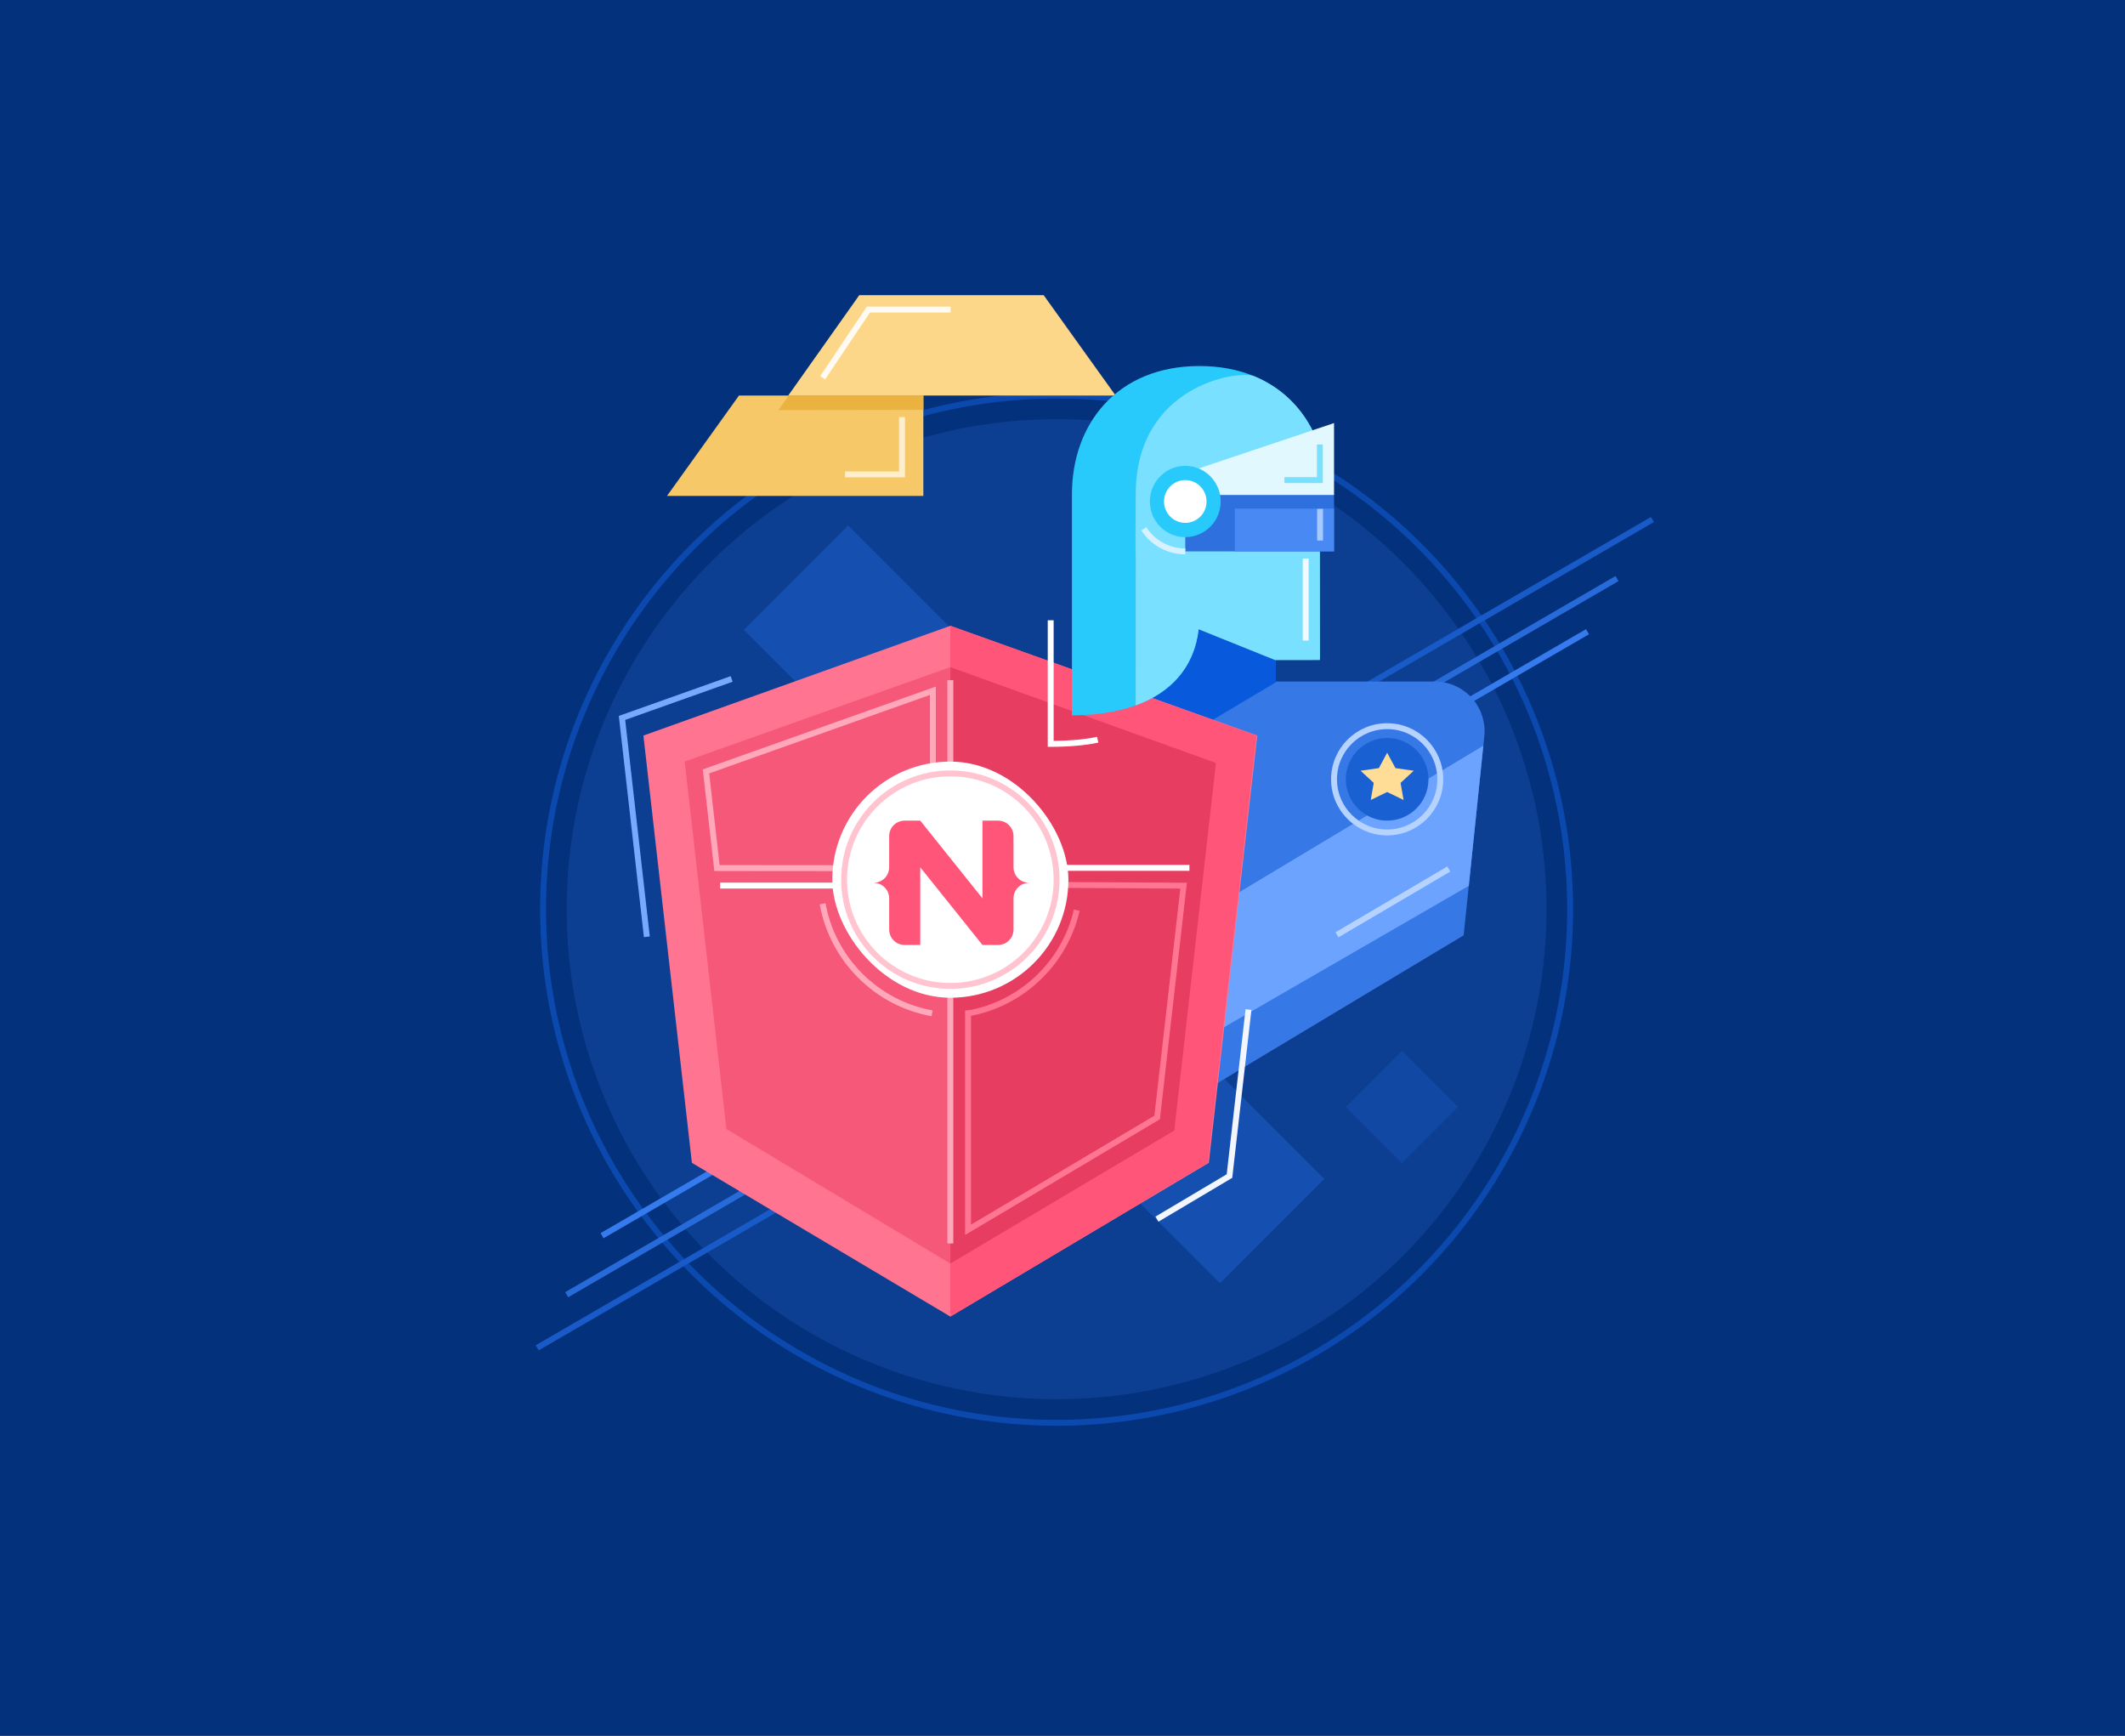 <?xml version="1.0" encoding="UTF-8" standalone="no"?>
<svg width="360px" height="294px" viewBox="0 0 360 294" version="1.1" xmlns="http://www.w3.org/2000/svg" xmlns:xlink="http://www.w3.org/1999/xlink">
    <rect x="0" y="0" width="360" height="294" fill="#333333" stroke="none"/>
    <!-- Generator: Sketch 50.2 (55047) - http://www.bohemiancoding.com/sketch -->
    <title>2_nativescript_with_angular_pro</title>
    <desc>Created with Sketch.</desc>
    <defs>
        <rect id="path-1" x="0" y="0" width="360" height="294"></rect>
    </defs>
    <g id="2_nativescript_with_angular_pro" stroke="none" stroke-width="1" fill="none" fill-rule="evenodd">
        <g id="nativescript_with_angular_pro">
            <mask id="mask-2" fill="white">
                <use xlink:href="#path-1"></use>
            </mask>
            <use id="Mask" fill="#04317C" xlink:href="#path-1"></use>
            <g id="nativescript_with_angular_pro_image" mask="url(#mask-2)">
                <g transform="translate(90, 50)">
                    <g id="circle_bg" transform="translate(2, 17)">
                        <circle id="circle_2" fill="#0C3E91" cx="87" cy="87" r="83"></circle>
                        <circle id="circle_1" stroke="#0B49AF" cx="87" cy="87" r="87"></circle>
                        <rect id="rectangle" fill="#1550B1" transform="translate(51.678, 39.678) rotate(-315) translate(-51.678, -39.678) " x="39.178" y="27.178" width="25" height="25"></rect>
                        <rect id="rectangle" fill="#1550B1" transform="translate(114.678, 132.678) rotate(-315) translate(-114.678, -132.678) " x="102.178" y="120.178" width="25" height="25"></rect>
                        <rect id="rectangle" fill="#1148A3" transform="translate(145.517, 120.517) rotate(-315) translate(-145.517, -120.517) " x="138.787" y="113.787" width="13.458" height="13.458"></rect>
                    </g>
                    <g id="lines" transform="translate(0, 37)">
                        <polygon id="Path-28" fill="#367BEE" fill-rule="nonzero" points="178.69 19.568 179.192 20.432 125.249 51.735 124.747 50.87"></polygon>
                        <polygon id="Path-28" fill="#276BDB" fill-rule="nonzero" points="183.69 10.568 184.192 11.432 130.249 42.735 129.747 41.87"></polygon>
                        <polygon id="Path-28" fill="#185AC8" fill-rule="nonzero" points="189.69 0.568 190.192 1.432 136.249 32.735 135.747 31.87"></polygon>
                        <polygon id="Path-28" fill="#185AC8" fill-rule="nonzero" points="54.69 109.568 55.192 110.432 1.249 141.735 0.747 140.87"></polygon>
                        <polygon id="Path-28" fill="#276BDB" fill-rule="nonzero" points="59.69 100.568 60.192 101.432 6.249 132.735 5.747 131.87"></polygon>
                        <polygon id="Path-28" fill="#367BEE" fill-rule="nonzero" points="65.69 90.568 66.192 91.432 12.249 122.735 11.747 121.87"></polygon>
                    </g>
                    <g id="body" transform="translate(59, 39)">
                        <path d="M13.284,26.44 L94.106,26.44 C98.745,26.44 102.506,30.201 102.506,34.84 C102.506,35.13 102.491,35.42 102.461,35.708 L98.959,69.428 L29.684,111.004 C23.433,114.755 15.325,112.729 11.573,106.478 C10.706,105.033 10.124,103.435 9.857,101.771 L0.25,41.726 C-0.902,34.527 4,27.758 11.199,26.606 C11.889,26.496 12.586,26.44 13.284,26.44 Z" id="element_2" fill="#3679E6"></path>
                        <polygon id="element_1" fill="#6BA3FF" points="35.482 77.398 102.291 37.312 99.832 61.041 37.895 96.821"></polygon>
                        <g id="badge" transform="translate(77, 34)">
                            <circle id="circle_2" stroke="#B6D2FF" cx="9" cy="9" r="9"></circle>
                            <circle id="circle_1" fill="#1960D2" cx="9" cy="9" r="7"></circle>
                            <polygon id="star" fill="#FFDD97" points="9 4.5 10.404 7.107 13.5 7.55 11.271 9.61 11.782 12.5 9 11.153 6.218 12.5 6.728 9.61 4.5 7.55 7.597 7.107"></polygon>
                        </g>
                        <polygon id="shadow" fill="#0959DD" points="67.145 26.568 33.516 46.601 34.557 0 51.561 1.583 51.59 13.537 67.145 13.533"></polygon>
                        <polygon id="line" fill="#B6D2FF" fill-rule="nonzero" points="96.189 57.766 96.696 58.628 77.755 69.768 77.248 68.906"></polygon>
                    </g>
                    <g id="shield" transform="translate(14, 56)">
                        <path d="M57,3.38813179e-21 L109,18.591 L100.786,90.96 L57,117.004 L13.214,90.96 L5,18.591 L57,-9.77905347e-06 Z" id="bg_1" fill="#FF7491"></path>
                        <polygon id="bg_2" fill="#FF5579" points="57 -0 108.863 18.591 100.649 90.96 57 117.003"></polygon>
                        <polygon id="bg_3" fill="#E63D60" points="57 7.001 102 23.239 94.935 85.489 57 108.022"></polygon>
                        <polygon id="bg_4" fill="#F65879" transform="translate(34.5, 57.515) scale(-1, 1) translate(-34.5, -57.515) " points="12 7 57 22.991 49.935 85.241 12 108.03"></polygon>
                        <polygon id="line" fill="#FF7592" fill-rule="nonzero" points="95.958 44.513 59.997 44.313 60.003 43.313 97.078 43.519 92.502 83.582 59.5 103.186 59.5 65.145 60.5 65.145 60.5 101.429 91.565 82.976"></polygon>
                        <polygon id="line" fill="#F2F7FF" fill-rule="nonzero" points="107.012 64.943 108.005 65.057 104.756 93.506 92.255 100.931 91.745 100.072 103.819 92.9"></polygon>
                        <path d="M16.063,11.708 L16.063,40.564 L51.695,40.533 L53.458,24.997 L16.063,11.708 Z M54.542,24.321 L52.588,41.532 L15.063,41.565 L15.063,10.292 L54.542,24.321 Z" id="line" fill="#FFA8BA" fill-rule="nonzero" transform="translate(34.802, 25.928) scale(-1, 1) translate(-34.802, -25.928) "></path>
                        <polygon id="line" fill="#77AAFF" fill-rule="nonzero" transform="translate(10.475, 30.632) scale(-1, 1) translate(-10.475, -30.632) " points="19.034 15.939 0.833 9.471 1.167 8.529 20.117 15.263 15.864 52.735 14.87 52.622"></polygon>
                        <polygon id="line" fill="#FFFFFF" fill-rule="nonzero" points="18 44.5 18 43.5 57.233 43.5 57.233 44.5"></polygon>
                        <polygon id="line" fill="#FFFFFF" fill-rule="nonzero" points="57 41.5 57 40.5 97.503 40.5 97.503 41.5"></polygon>
                        <polygon id="line" fill="#FFA8BA" fill-rule="nonzero" points="56.5 9.211 57.5 9.211 57.5 104.623 56.5 104.623"></polygon>
                        <path d="M60.023,66.157 L59.853,65.172 C68.762,63.634 75.916,56.842 77.932,48.048 L78.906,48.272 C76.801,57.458 69.33,64.551 60.023,66.157 Z" id="line" fill="#FF7592" fill-rule="nonzero"></path>
                        <path d="M34.87,47.175 L35.854,46.998 C37.507,56.218 44.779,63.491 53.998,65.145 L53.822,66.13 C44.191,64.401 36.597,56.806 34.87,47.175 Z" id="line" fill="#FFA8BA" fill-rule="nonzero"></path>
                    </g>
                    <g id="logo" transform="translate(51, 79)">
                        <rect id="circle_2" fill="#FFFFFF" x="0" y="0" width="40" height="40" rx="20"></rect>
                        <path d="M20,2.5 C10.335,2.5 2.5,10.335 2.5,20 C2.5,29.665 10.335,37.5 20,37.5 C29.665,37.5 37.5,29.665 37.5,20 C37.5,10.335 29.665,2.5 20,2.5 Z M20,1.5 C30.217,1.5 38.5,9.783 38.5,20 C38.5,30.217 30.217,38.5 20,38.5 C9.783,38.5 1.5,30.217 1.5,20 C1.5,9.783 9.783,1.5 20,1.5 Z" id="circle_1" fill="#FFC4D0" fill-rule="nonzero"></path>
                        <path d="M31.477,19.76 C30.98,19.266 30.722,18.646 30.702,17.901 L30.702,12.631 C30.686,11.885 30.43,11.264 29.934,10.768 C29.438,10.271 28.816,10.016 28.07,10 L25.439,10 L25.439,23.163 L14.901,10 L12.269,10 C11.523,10.016 10.902,10.271 10.406,10.768 C9.91,11.264 9.654,11.885 9.638,12.631 L9.638,17.901 C9.618,18.646 9.36,19.266 8.863,19.76 C8.367,20.254 7.746,20.511 7,20.531 C7.746,20.552 8.367,20.81 8.863,21.303 C9.36,21.797 9.618,22.417 9.638,23.163 L9.638,28.432 C9.654,29.178 9.91,29.799 10.406,30.295 C10.902,30.791 11.523,31.047 12.269,31.063 L14.901,31.063 L14.901,17.901 L25.439,31.063 L28.07,31.063 C28.816,31.048 29.438,30.792 29.934,30.295 C30.43,29.799 30.686,29.178 30.702,28.433 L30.702,23.163 C30.722,22.417 30.98,21.797 31.477,21.303 C31.973,20.81 32.594,20.553 33.34,20.532 C32.594,20.511 31.973,20.254 31.477,19.76 L31.477,19.76 Z" id="Path" fill="#FF5579"></path>
                    </g>
                    <g id="tale" transform="translate(23, 0)">
                        <polygon id="shape_1" fill="#FCD78A" points="32.571 0 63.81 0 76 17 20.536 17"></polygon>
                        <polygon id="shape_2" fill="#F6C868" transform="translate(21.714, 25.5) scale(-1, 1) translate(-21.714, -25.5) " points="0 17 31.239 17 43.429 34 0 34"></polygon>
                        <polygon id="shadow" fill="#EAB23E" transform="translate(31.15, 18.231) scale(-1, 1) translate(-31.15, -18.231) " points="18.869 17 41.665 17 43.43 19.462 18.869 19.423"></polygon>
                        <polygon id="line" fill="#FFEECB" fill-rule="nonzero" points="39.31 20.643 40.31 20.643 40.31 30.857 30.159 30.857 30.159 29.857 39.31 29.857"></polygon>
                        <polygon id="line" fill="#FFFBF2" fill-rule="nonzero" points="34.378 2.939 26.78 14.273 25.949 13.716 33.844 1.939 48.05 1.939 48.05 2.939"></polygon>
                    </g>
                    <g id="head" transform="translate(87, 12)">
                        <path d="M8.854,62.805 L9.068,63.782 C6.866,64.264 3.998,64.5 1,64.5 L0.5,64.5 L0.5,43.066 L1.5,43.066 L1.5,63.498 C4.249,63.473 6.854,63.243 8.854,62.805 Z" id="line" fill="#FFFFFF" fill-rule="nonzero"></path>
                        <path d="M26.2,26.543 C30.194,26.456 36.986,26.469 46.576,26.581 L46.605,49.544 L39.417,49.526 L26.124,43.999 C25.199,54.704 15.916,59.17 4.6,59.17 C4.6,50.878 4.6,38.526 4.6,22.114 C4.601,22.116 4.602,22.118 4.603,22.119 C4.601,21.992 4.6,21.864 4.6,21.736 C4.6,9.731 12.327,1.70964561e-15 26.2,0 C40.073,0 47.8,9.731 47.8,21.736 C40.015,21.736 32.815,21.736 26.2,21.736 C26.2,23.37 26.2,24.972 26.2,26.543 Z" id="dark" fill="#28CAFB"></path>
                        <path d="M26.2,26.527 C30.486,26.46 37.285,26.48 46.599,26.586 L46.614,49.804 L39.04,49.816 L26.064,44.591 C25.281,51.229 21.188,55.374 15.395,57.477 C15.404,53.936 15.405,45.628 15.4,32.556 C15.335,29.713 15.4,26.161 15.4,21.736 C15.4,3.248 32.798,0.617 35.487,1.733 C43.475,5.046 47.8,12.755 47.8,21.736 C40.015,21.736 32.815,21.736 26.2,21.736 C26.2,23.364 26.2,24.961 26.2,26.527 Z" id="medium" fill="#79E0FF"></path>
                        <rect id="dark" fill="#2E70DD" x="23.8" y="21.736" width="25.2" height="9.66"></rect>
                        <rect id="medium" fill="#4889F4" x="32.2" y="24.151" width="16.8" height="7.245"></rect>
                        <polygon id="light" fill="#E2F8FF" transform="translate(36.4, 15.749) scale(1, -1) translate(-36.4, -15.749) " points="23.8 9.66 49 9.66 49 21.837 23.8 13.385"></polygon>
                        <path d="M16.353,27.847 L17.19,27.301 C18.642,29.528 21.105,30.896 23.8,30.896 L23.8,31.896 C20.763,31.896 17.987,30.354 16.353,27.847 Z" id="line" fill="#D8F1FF" fill-rule="nonzero"></path>
                        <ellipse id="circle_2" fill="#28CAFB" cx="23.8" cy="22.943" rx="6" ry="6.038"></ellipse>
                        <ellipse id="circle_1" fill="#FFFFFF" cx="23.8" cy="22.943" rx="3.6" ry="3.623"></ellipse>
                        <polygon id="line" fill="#A8C9FF" fill-rule="nonzero" points="46.137 24.199 47.137 24.199 47.137 29.561 46.137 29.561"></polygon>
                        <polygon id="line" fill="#F0FAFF" fill-rule="nonzero" points="43.7 32.604 44.7 32.604 44.7 46.504 43.7 46.504"></polygon>
                        <polygon id="line" fill="#79E0FF" fill-rule="nonzero" points="46.1 13.283 47.1 13.283 47.1 19.821 40.6 19.821 40.6 18.821 46.1 18.821"></polygon>
                    </g>
                </g>
            </g>
        </g>
    </g>
</svg>